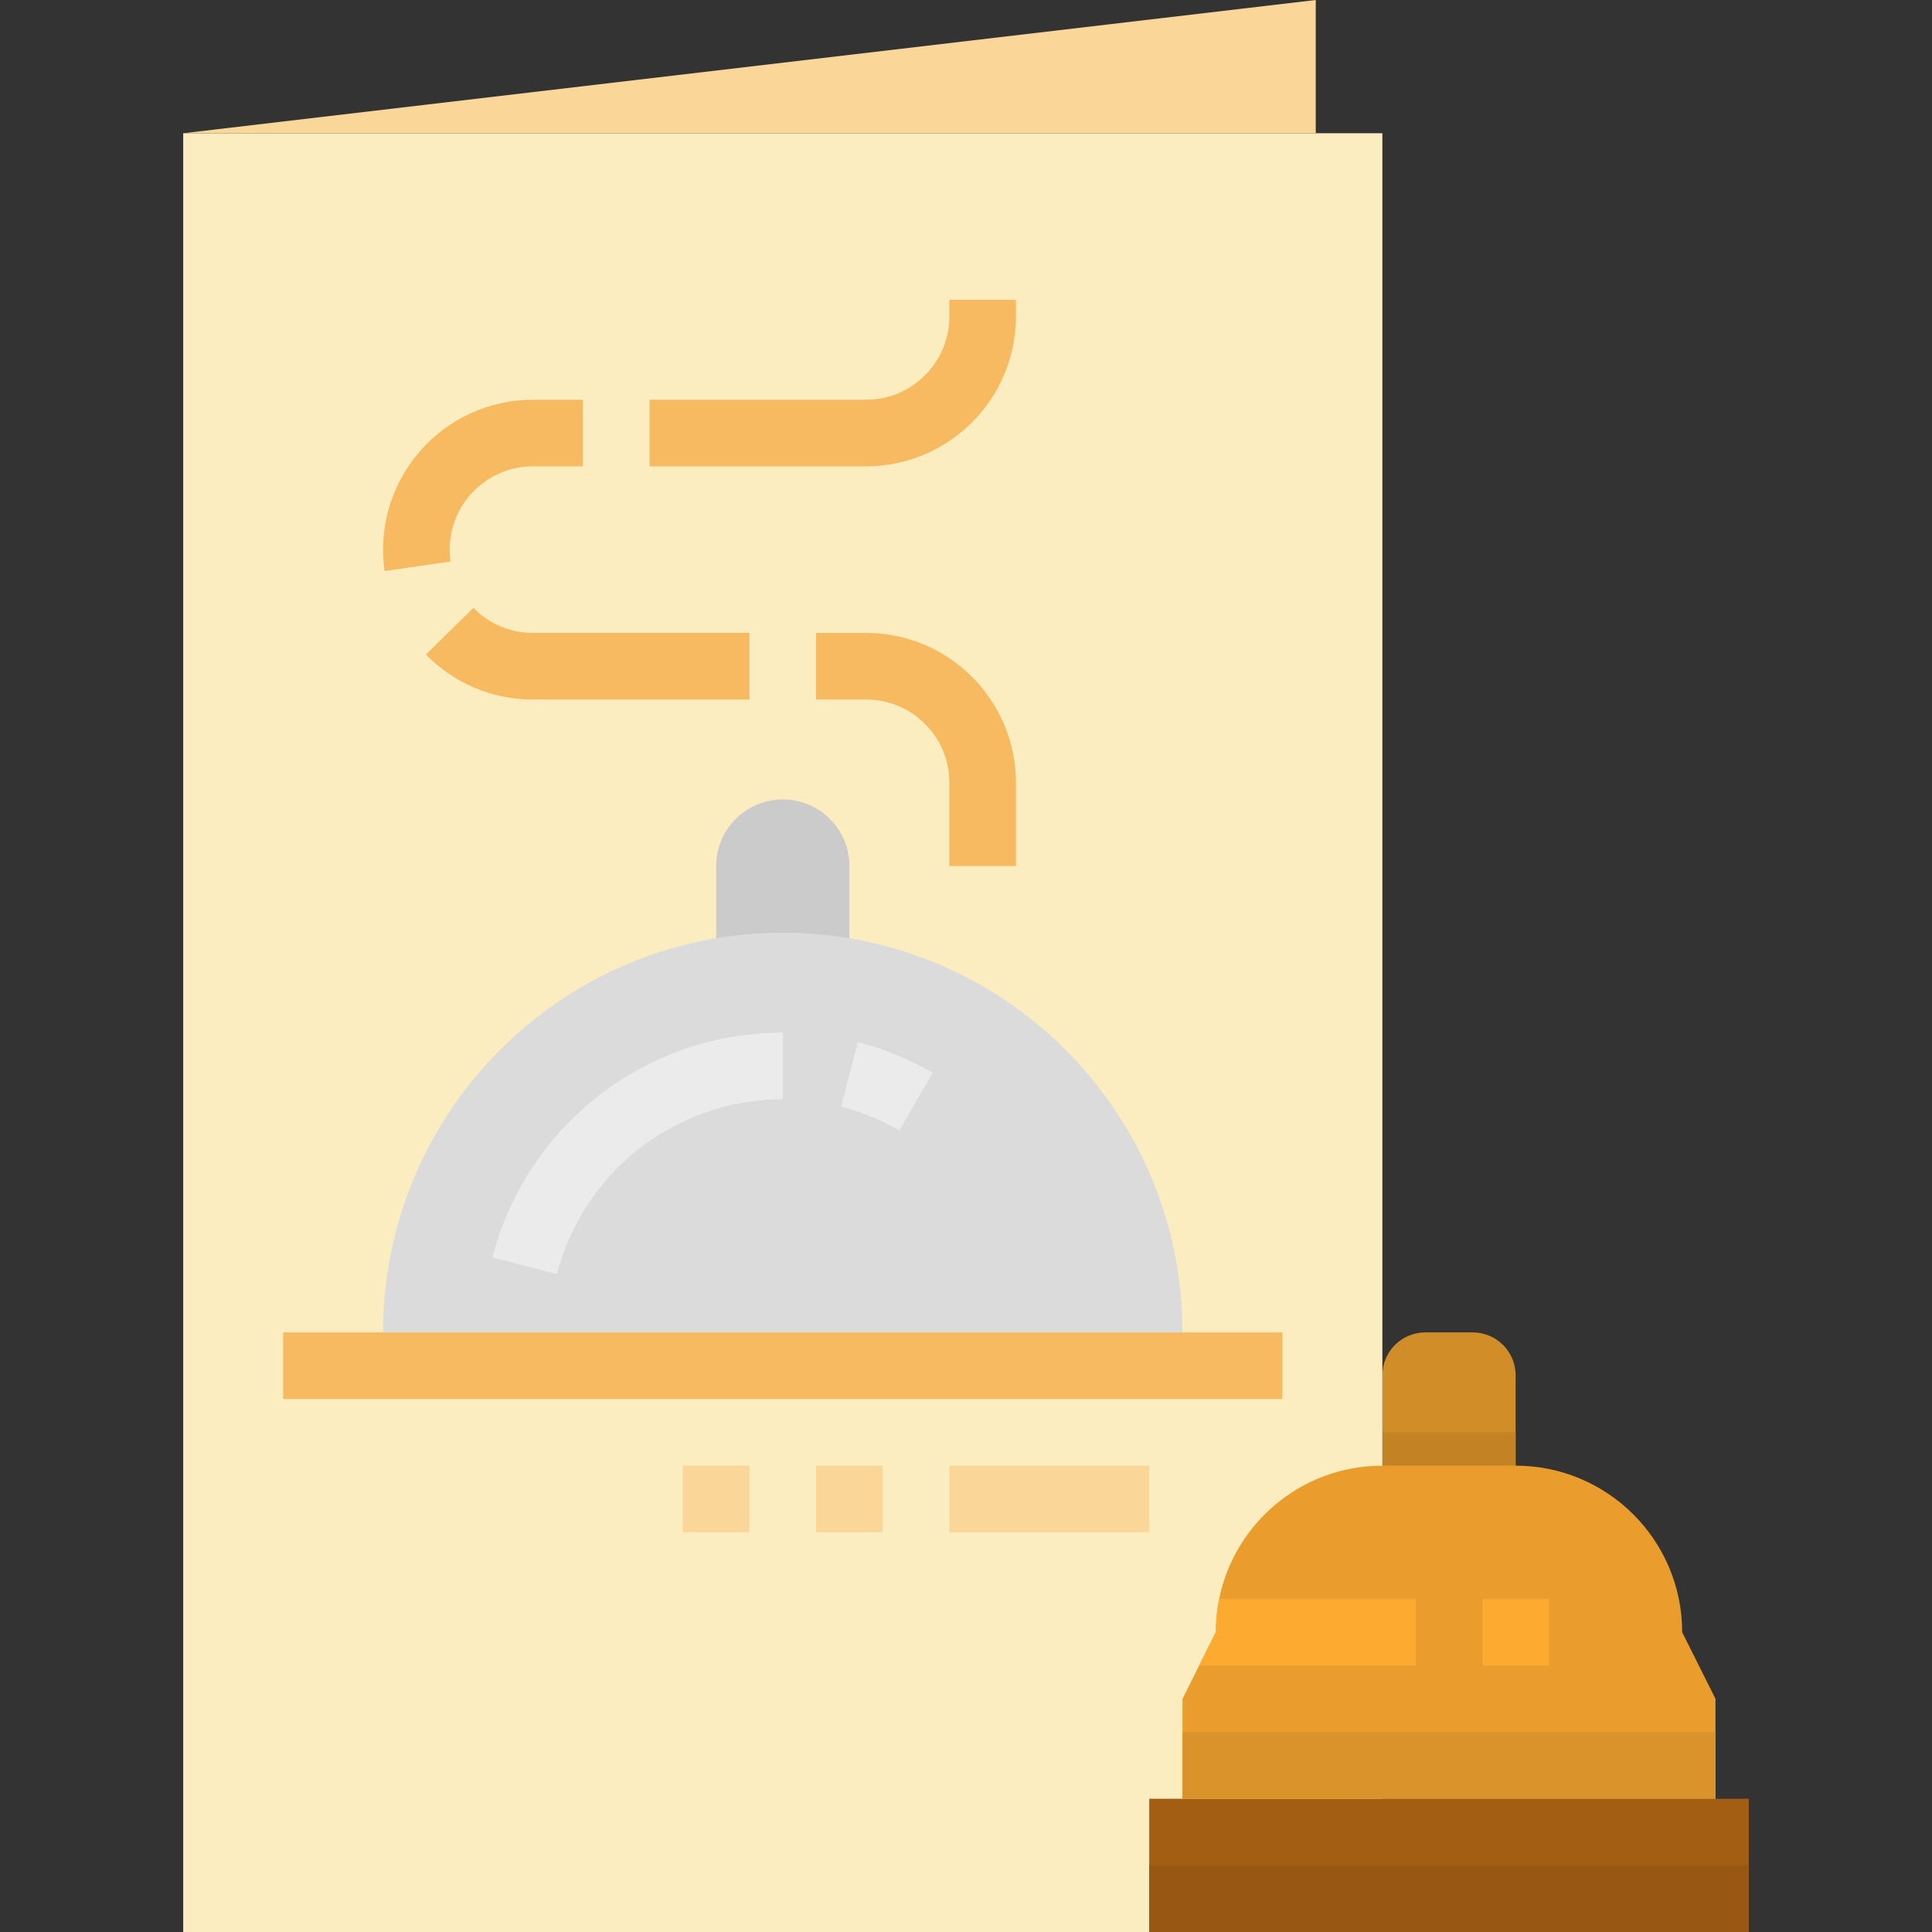 <svg height="464pt" viewBox="-44 0 464 464" width="464pt" xmlns="http://www.w3.org/2000/svg"><rect x="-44" y="0" width="464" height="464" fill="#333333" stroke="none"/><path d="m320 360h-32v-29.695c-.004-2.734 1.082-5.355 3.016-7.289s4.555-3.02 7.289-3.016h11.391c2.734-.004 5.355 1.082 7.289 3.016s3.02 4.555 3.016 7.289zm0 0" fill="#d18d28"/><path d="m288 344h32v8h-32zm0 0" fill="#c38325"/><path d="m0 32h288v432h-288zm0 0" fill="#fbedbf"/><path d="m0 32 272-32v32zm0 0" fill="#fbd699"/><path d="m160 232h-32v-24c0-8.836 7.164-16 16-16s16 7.164 16 16zm0 0" fill="#cbcbcb"/><path d="m232 432h144v32h-144zm0 0" fill="#a45e14"/><path d="m232 448h144v16h-144zm0 0" fill="#985713"/><path d="m368 432h-128v-24l8-16c0-22.09 17.91-40 40-40h32c22.09 0 40 17.91 40 40l8 16zm0 0" fill="#ea9d2d"/><path d="m296 400v-16h-47.199c-.535 2.633-.805 5.312-.801 8l-4 8zm0 0" fill="#fdaa31"/><path d="m312 384h16v16h-16zm0 0" fill="#fdaa31"/><path d="m240 328h-192v-8c0-53.02 42.98-96 96-96s96 42.98 96 96zm0 0" fill="#dbdbdb"/><g fill="#f7ba61"><path d="m24 320h240v16h-240zm0 0"/><path d="m164 112h-52v-16h52c11.047 0 20-8.953 20-20v-4h16v4c-.023 19.875-16.125 35.977-36 36zm0 0"/><path d="m48.367 137.145c-1.492-10.34 1.578-20.816 8.418-28.711 6.84-7.898 16.77-12.434 27.215-12.434h12v16h-12c-11.047 0-20 8.953-20 20 0 .957.066 1.91.199 2.855zm0 0"/><path d="m136 168h-52c-9.684.035-18.961-3.867-25.711-10.809l11.422-11.199c3.754 3.855 8.91 6.023 14.289 6.008h52zm0 0"/><path d="m200 208h-16v-20c0-11.047-8.953-20-20-20h-12v-16h12c19.875.023 35.977 16.125 36 36zm0 0"/></g><path d="m120 352h16v16h-16zm0 0" fill="#fbd699"/><path d="m152 352h16v16h-16zm0 0" fill="#fbd699"/><path d="m184 352h48v16h-48zm0 0" fill="#fbd699"/><path d="m172 271.488c-4.379-2.539-9.09-4.461-13.992-5.719l4-15.504c6.309 1.629 12.367 4.109 18.008 7.375zm0 0" fill="#ebebeb"/><path d="m89.762 305.992-15.488-4c8.199-31.801 36.887-54.016 69.727-53.992v16c-25.539-.008-47.852 17.262-54.238 41.992zm0 0" fill="#ebebeb"/><path d="m240 416h128v16h-128zm0 0" fill="#da922a"/></svg>